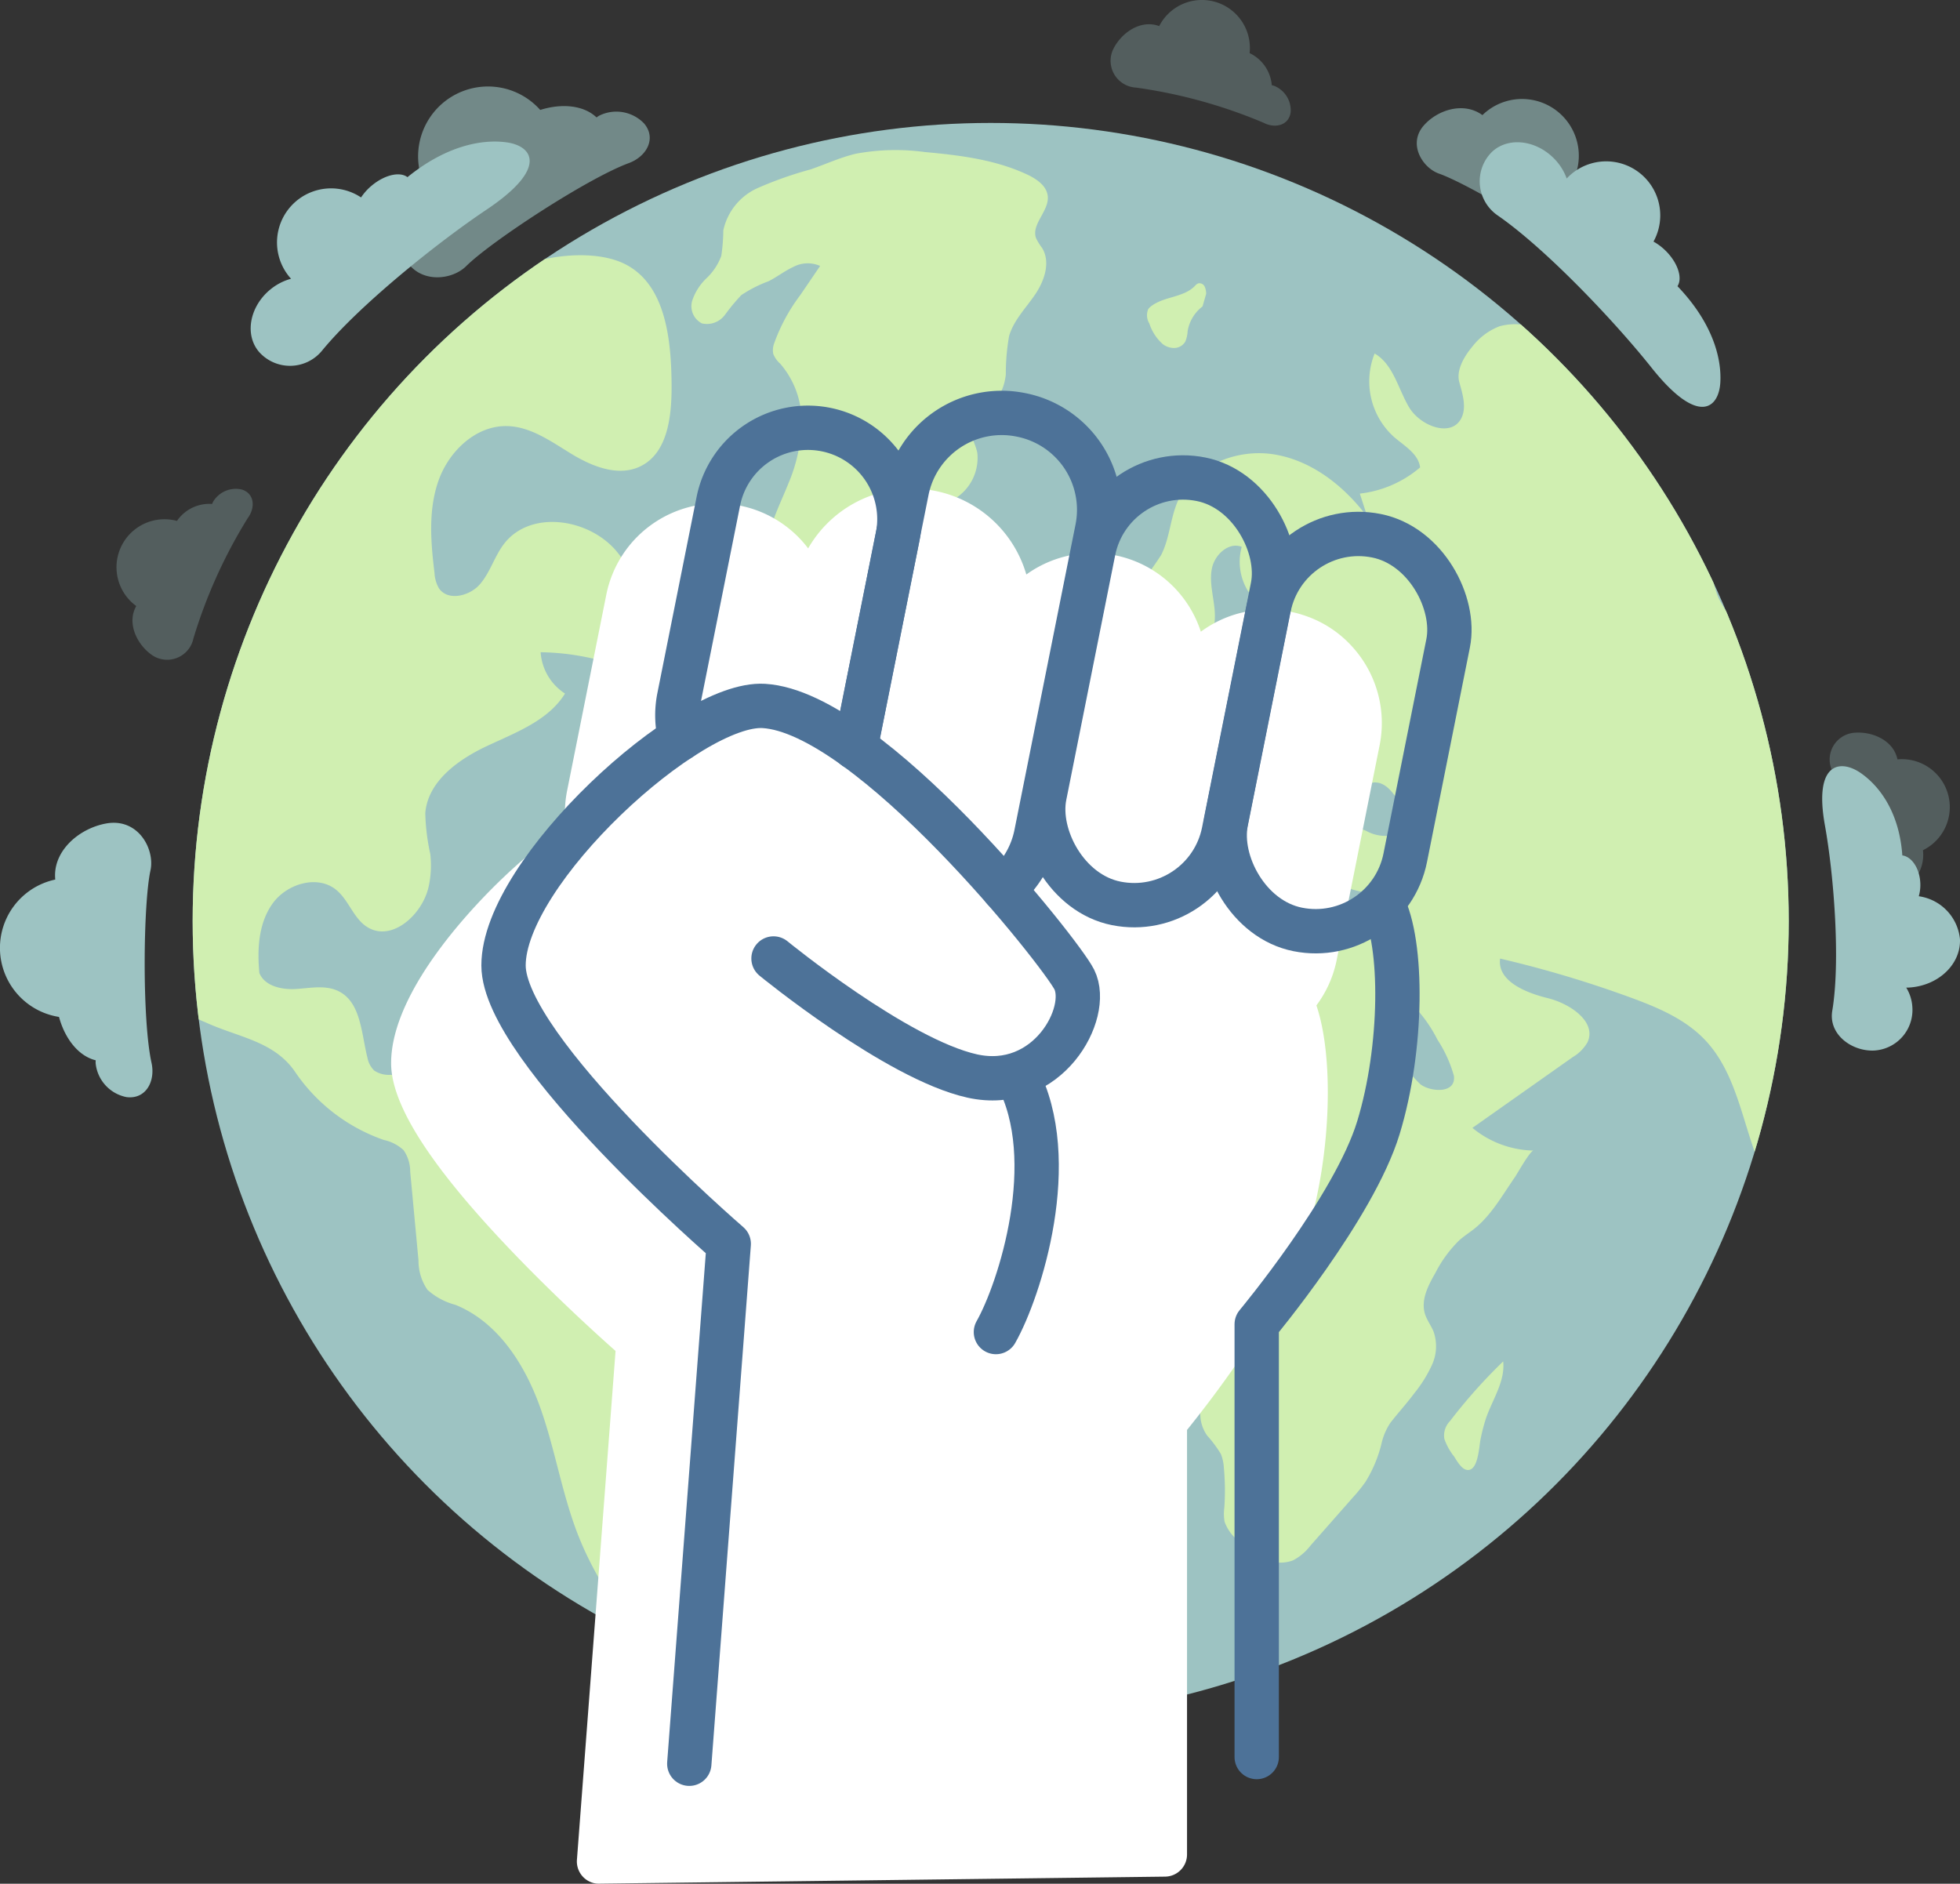 <svg xmlns="http://www.w3.org/2000/svg" xmlns:xlink="http://www.w3.org/1999/xlink" width="209.02" height="200.88" viewBox="0 0 209.02 200.88"><rect x="0" y="0" width="209.02" height="200.88" fill="#333333" stroke="none"/><defs><style>.a,.h{fill:none;}.b,.c,.d{fill:#9dc3c2;}.b{opacity:0.6;}.c{opacity:0.3;}.e{clip-path:url(#a);}.f{fill:#d0efb1;}.g{fill:#fff;}.h{stroke:#4d7298;stroke-linecap:round;stroke-linejoin:round;stroke-width:4.728px;}</style><clipPath id="a"><circle class="a" cx="85.104" cy="85.104" r="85.104" transform="translate(1945.839 1285.033)"/></clipPath></defs><g transform="translate(-1925.293 -1271.923)"><path class="b" d="M1989.151,1284.279c-.084.053-.163.11-.239.169-1.328-1.271-3.632-1.548-6.008-.8a7.452,7.452,0,0,0-12.545,7.574c-.127.066-.253.137-.376.215-2.378,1.511-2.8,4.985-1.726,7.588,1.324,3.2,5.114,2.907,6.755,1.275,2.636-2.62,12.935-9.364,17.336-10.982,1.9-.7,2.976-2.626,1.639-4.222A4.1,4.1,0,0,0,1989.151,1284.279Z"/><path class="c" d="M1947.99,1325.479c-.028.062-.052.125-.074.187a4.182,4.182,0,0,0-3.751,1.806,5.117,5.117,0,0,0-4.341,9.079c-.048.086-.093.174-.135.265-.794,1.764.272,3.919,1.873,5.006a2.866,2.866,0,0,0,4.359-1.817,53.911,53.911,0,0,1,5.8-12.842c.825-1.115.716-2.629-.653-3.04A2.815,2.815,0,0,0,1947.99,1325.479Z"/><path class="c" d="M2128.8,1366.609c-.02-.065-.043-.128-.068-.189a4.179,4.179,0,0,0,1.63-3.831,5.116,5.116,0,0,0-2.719-9.688c-.021-.1-.045-.193-.074-.289-.566-1.85-2.788-2.767-4.708-2.529a2.865,2.865,0,0,0-2.08,4.239,53.986,53.986,0,0,1,4.1,13.483c.115,1.383,1.2,2.45,2.5,1.857A2.817,2.817,0,0,0,2128.8,1366.609Z"/><path class="c" d="M2061.121,1281.058c-.066-.018-.131-.032-.2-.044a4.178,4.178,0,0,0-2.365-3.425,5.117,5.117,0,0,0-9.642-2.883c-.092-.034-.186-.065-.283-.091-1.866-.512-3.829.875-4.655,2.626a2.865,2.865,0,0,0,2.47,4.024,53.962,53.962,0,0,1,13.587,3.745c1.229.642,2.708.3,2.9-1.116A2.815,2.815,0,0,0,2061.121,1281.058Z"/><path class="b" d="M2095.218,1295.054c-.068-.041-.138-.078-.208-.112.4-1.346-.263-3.049-1.668-4.465a6.054,6.054,0,0,0-9.959-6.279c-.094-.067-.19-.132-.29-.192-1.941-1.166-4.532-.321-5.955,1.289-1.749,1.979-.137,4.532,1.615,5.143,2.813.981,11.357,5.963,14.124,8.509,1.192,1.1,2.943,1.216,3.564-.244A3.234,3.234,0,0,0,2095.218,1295.054Z"/><circle class="d" cx="85.104" cy="85.104" r="85.104" transform="translate(1945.839 1285.033)"/><g class="e"><path class="f" d="M1947.161,1380.923a8.186,8.186,0,0,1-3.507-2.561c-1.017-1.5-1.021-3.453-.9-5.264.609-9.365,3.477-18.415,6.325-27.357,2-6.275,4.032-12.628,7.555-18.191,2.182-3.445,3.279-7.458,5.978-10.515,5-5.669,9.537-11.292,15.81-15.514,3.366-2.265,9.9-3.256,13.527-1.433,4.31,2.168,4.921,7.962,4.964,12.786.029,3.323-.36,7.36-3.359,8.794-2.3,1.1-5.036.035-7.22-1.283s-4.376-2.95-6.926-3.024c-3.328-.095-6.217,2.644-7.338,5.779s-.845,6.58-.44,9.885a3.69,3.69,0,0,0,.46,1.615c.934,1.415,3.259.876,4.372-.4s1.567-3.017,2.609-4.355c2.837-3.641,9.1-2.675,12.026.891s3.241,8.611,2.694,13.194a26.58,26.58,0,0,0-10.843-2.495,5.692,5.692,0,0,0,2.6,4.409c-1.788,2.892-5.257,4.153-8.333,5.6s-6.307,3.771-6.568,7.161a22.776,22.776,0,0,0,.532,4.347,10.531,10.531,0,0,1-.172,3.474c-.654,2.988-3.911,5.93-6.521,4.335-1.491-.911-1.988-2.884-3.343-3.987-2-1.629-5.248-.653-6.762,1.438s-1.673,4.866-1.427,7.436c.581,1.413,2.407,1.8,3.933,1.7s3.148-.442,4.516.239c2.39,1.189,2.417,4.483,3.071,7.071a2.556,2.556,0,0,0,.727,1.389,2.806,2.806,0,0,0,1.727.457c6.78.239,13.7-.8,20.272.893a6.946,6.946,0,0,1,3.934,2.175,26.1,26.1,0,0,1,1.567,3.2c2.089,3.709,7.268,3.98,10.865,6.256a10.788,10.788,0,0,1,3.377,14.095c-1.325,2.227-3.5,4.008-4.152,6.517a24.148,24.148,0,0,0-.309,4.295c-.314,4.229-2.892,7.994-3.5,12.192-.655,4.545,1.055,9.069,1.464,13.643a2.538,2.538,0,0,1-.292,1.754c-.968,1.31-2.981-.015-3.976-1.3-3.5-4.538-7.047-9.152-9.169-14.477-1.791-4.492-2.507-9.345-4.151-13.893s-4.516-9.017-9-10.824a7.18,7.18,0,0,1-2.978-1.6,5.473,5.473,0,0,1-.957-3.126l-.885-9.474a3.991,3.991,0,0,0-.712-2.3,4.482,4.482,0,0,0-2.094-1.08,18.968,18.968,0,0,1-9.536-7.36C1954.412,1382.9,1950.621,1382.53,1947.161,1380.923Z"/><path class="f" d="M1970.935,1377.512a1.509,1.509,0,0,1-.428-.339,1.6,1.6,0,0,1-.162-1.2.487.487,0,0,1,.056-.2.4.4,0,0,1,.179-.141,2.024,2.024,0,0,1,1.884.3,9.4,9.4,0,0,0,1.692,1.04,5.628,5.628,0,0,0,1.389.227,3.463,3.463,0,0,1,1.36.335c1.729.949.228,2.162-1.139,1.887A15.351,15.351,0,0,1,1970.935,1377.512Z"/><path class="f" d="M1978.546,1380.387c.039.052.106-.062.05-.1s-.125.005-.178.043l2.619-.714a1.117,1.117,0,0,1,.529-.055c.481.106.594.731.6,1.223a.369.369,0,0,1-.056.252.352.352,0,0,1-.207.1,4.983,4.983,0,0,1-3.028-.32"/><path class="f" d="M2011.029,1336.673c-.334.946-1.778,1.005-2.522.332a4.646,4.646,0,0,1-1.143-2.722,16.277,16.277,0,0,1-.367-3.251c.058-2.633,1.37-5.046,2.347-7.491a17.428,17.428,0,0,0,1.427-6.6,9.343,9.343,0,0,0-2.28-6.24,2.743,2.743,0,0,1-.735-1.035,2.059,2.059,0,0,1,.1-1.138,19.261,19.261,0,0,1,2.787-5.145l2.11-3.1a3.277,3.277,0,0,0-2.893.123c-.909.421-1.7,1.055-2.6,1.506a13.774,13.774,0,0,0-2.914,1.483,22.148,22.148,0,0,0-1.758,2.124,2.384,2.384,0,0,1-2.442.89,2.056,2.056,0,0,1-1.033-2.421,5.86,5.86,0,0,1,1.53-2.4,6.264,6.264,0,0,0,1.572-2.381,19.879,19.879,0,0,0,.214-2.715,6.427,6.427,0,0,1,3.645-4.506,40.227,40.227,0,0,1,5.672-2c1.607-.553,3.16-1.279,4.814-1.669a23.139,23.139,0,0,1,7.385-.177c3.727.337,7.518.812,10.9,2.4,1.008.473,2.082,1.208,2.186,2.316.149,1.584-1.794,2.982-1.246,4.476a6.337,6.337,0,0,0,.644,1.039c.919,1.506.25,3.486-.739,4.946s-2.305,2.764-2.789,4.46a23.519,23.519,0,0,0-.345,4.079c-.141,1.361-.743,2.841-2.021,3.331a6.162,6.162,0,0,0-1.165.42,2.084,2.084,0,0,0-.632,2.261c.2.813.628,1.558.783,2.379a5.124,5.124,0,0,1-2.266,4.771,21.714,21.714,0,0,1-5.012,2.383c-3.933,1.6-7.687,4.12-9.7,7.86-.658,1.224-1.465,2.783-2.853,2.7a2.372,2.372,0,0,1-1.147-.445,4.517,4.517,0,0,1-1.732-4.962"/><path class="f" d="M2031.085,1330.3a2.475,2.475,0,0,0,.786.253c.264.086.522.367.394.614a.775.775,0,0,1-.331.26c-.553.322-.834.976-1.353,1.351a3.382,3.382,0,0,1-2.231.367,3.338,3.338,0,0,1-.81-.121,2.408,2.408,0,0,1-1.062-.77,2.628,2.628,0,0,1-.581-1.061,3.644,3.644,0,0,1,.481-2.345.756.756,0,0,1,.2-.289.771.771,0,0,1,.459-.114q1.5-.045,3.007-.019C2030.9,1328.441,2031.111,1329.442,2031.085,1330.3Z"/><path class="f" d="M2053.535,1304.6a4.164,4.164,0,0,0-1.591,2.652,3.333,3.333,0,0,1-.248,1.1,1.385,1.385,0,0,1-1.119.679,1.966,1.966,0,0,1-1.274-.405,5.005,5.005,0,0,1-1.443-2.21,1.682,1.682,0,0,1-.12-1.518,1.32,1.32,0,0,1,.311-.318c1.364-1.055,3.446-.917,4.654-2.147a1.045,1.045,0,0,1,.351-.283.607.607,0,0,1,.694.312,1.789,1.789,0,0,1,.17.8"/><path class="f" d="M2113.911,1348.1q-.847-2.523-1.839-4.993-1.1-2.748-2.385-5.42c-.326-.679-.791-1.29-1.1-1.958-.383-.822-.554-1.805-.854-2.666a50.353,50.353,0,0,0-4.823-10.088c-1.363-2.185-2.892-4.263-4.461-6.306q-2.083-2.712-4.264-5.349a17.122,17.122,0,0,0-3.844-3.728,6.156,6.156,0,0,0-5.128-.876,6.661,6.661,0,0,0-2.878,2.137c-.824.981-1.783,2.488-1.416,3.83.327,1.193.829,2.715.18,3.9-1.1,2.022-4.368.748-5.541-1.234s-1.679-4.57-3.67-5.728a7.981,7.981,0,0,0,2.071,8.905c1.107.956,2.6,1.79,2.777,3.242a11.953,11.953,0,0,1-6.427,2.793q.405,1.25.811,2.5c-2.455-3.283-5.914-6.03-9.961-6.683s-8.636,1.241-10.266,5c-.8,1.839-.86,3.948-1.772,5.732a37.883,37.883,0,0,1-2.907,3.911c-.923,1.341-1.509,3.14-.75,4.579s3.3,1.7,3.864.174c-.178,1.726,2.309,2.737,3.768,1.8s1.881-2.909,1.727-4.637c-.131-1.479-.583-2.969-.282-4.423s1.794-2.824,3.173-2.275a5.958,5.958,0,0,0,4.835,7.478,25.856,25.856,0,0,1-5.191,6.176,8.753,8.753,0,0,1-7.572,1.892,2.97,2.97,0,0,0-1.8-2.218,26.238,26.238,0,0,1-8.558,12.873l1.725.992c-.829,2.247-4.047,2.056-6.155,3.194a4.854,4.854,0,0,0-2.415,4.934,3.143,3.143,0,0,0,.932,2.016,11.431,11.431,0,0,1,1.5,1.03c1.344,1.294.051,3.08-.813,4.341a45.309,45.309,0,0,0-5.591,11.24,12.231,12.231,0,0,0-.808,4.253,14.2,14.2,0,0,0,1.981,5.826c1.584,3.084,3.6,6.507,7,7.188,2.585.518,5.142-.747,7.663-1.517s5.747-.83,7.268,1.323a4.891,4.891,0,0,0-.89,2.96,5.527,5.527,0,0,0,.879,1.95,19.886,19.886,0,0,1,2.743,10.03,11.271,11.271,0,0,1-.741,4.752,3.979,3.979,0,0,0,.32,4.059,12.922,12.922,0,0,1,1.468,1.972,4.7,4.7,0,0,1,.315,1.474,25.9,25.9,0,0,1,.046,4.268,4.88,4.88,0,0,0,.03,1.473,4.488,4.488,0,0,0,1.719,2.207,11.308,11.308,0,0,0,2.558,1.763,3.809,3.809,0,0,0,3.023.153,5.654,5.654,0,0,0,1.864-1.58l4.546-5.16a16.063,16.063,0,0,0,1.316-1.631,14.051,14.051,0,0,0,1.694-4.016,6.6,6.6,0,0,1,.961-2.281c.84-1.08,1.731-2.05,2.557-3.159a14.113,14.113,0,0,0,1.891-3.043,4.765,4.765,0,0,0,.168-3.5c-.26-.659-.716-1.233-.926-1.909-.462-1.484.34-3.037,1.116-4.383a13.253,13.253,0,0,1,2.564-3.493c.583-.51,1.251-.914,1.838-1.419,1.668-1.431,2.838-3.515,4.077-5.3.246-.356,1.633-2.833,1.982-2.827a10.54,10.54,0,0,1-6.516-2.419l10.705-7.552a4.347,4.347,0,0,0,1.56-1.565c1.029-2.2-1.867-4.138-4.226-4.718s-5.407-1.812-5.089-4.22a119.26,119.26,0,0,1,13.851,4.13c2.911,1.063,5.876,2.3,8.008,4.554,4.18,4.41,4.092,11.428,7.458,16.486.609.915,1.552,1.847,2.633,1.648,1.341-.246,1.751-1.94,1.859-3.3C2120.4,1380.992,2119.238,1363.955,2113.911,1348.1Zm-47.534,10.5a2.946,2.946,0,0,1,1.545-.763,4.705,4.705,0,0,0,2.91-1.727,2.617,2.617,0,0,1,.283-.426,1.157,1.157,0,0,1,.9-.318c1.059.049,1.8,1.036,2.372,1.926q.821,1.265,1.64,2.53a7.929,7.929,0,0,1-.725.585,4.213,4.213,0,0,1-4.306.126c-1.456-.684-2.89-.114-4.457.028A1.447,1.447,0,0,1,2066.377,1358.607Zm2.971,12.384a20,20,0,0,1-7.241-.041,5.652,5.652,0,0,0-1.948-.173,1.627,1.627,0,0,0-1.4,1.2c-.083.5.111,1.142-.307,1.429a1.069,1.069,0,0,1-1.019-.091,13.8,13.8,0,0,0-2.838-1.125,3.187,3.187,0,0,1-1.139-.321,9.594,9.594,0,0,1-.838-.968,3.023,3.023,0,0,0-.165-.4,1.89,1.89,0,0,0-.3-.358,20.2,20.2,0,0,1-2.194-2.655q-4.4.234-8.8.124a8.15,8.15,0,0,1,1.248-3.231,3.831,3.831,0,0,1,1.3-1.3,9.339,9.339,0,0,0,1.065-.528c.514-.371.817-1.042,1.421-1.233.72-.228,1.435.349,1.9.939s.936,1.291,1.674,1.447a11.078,11.078,0,0,0,.14-2.059,1.9,1.9,0,0,1,2.113.807,13.137,13.137,0,0,1,1.065,2.187,2.611,2.611,0,0,0,1.738,1.575.718.718,0,0,0,.5-.067.913.913,0,0,0,.272-.33l.833-1.416c.2-.341.452-.717.843-.775a1.307,1.307,0,0,1,1.03.526,5.8,5.8,0,0,0,2.038,1.613,1.63,1.63,0,0,0,2.147-.891,3.465,3.465,0,0,1,.154-.794.959.959,0,0,1,1.116-.38,3.233,3.233,0,0,1,1.078.671,13.575,13.575,0,0,0,6.867,2.85c.389.044.857.127,1,.492a1.046,1.046,0,0,1-.079.713,4.61,4.61,0,0,1-.644,1.324A4.156,4.156,0,0,1,2069.348,1370.991Zm7.356,16.5a10.828,10.828,0,0,1-2.579-3.805,18.852,18.852,0,0,1-.676-2.02l-1.458-4.981a2.864,2.864,0,0,0,1.4-.094,1.238,1.238,0,0,1,1.285.356,2.315,2.315,0,0,1,.2.644,4.416,4.416,0,0,0,1.292,1.735,14.9,14.9,0,0,1,2.422,3.48,13.72,13.72,0,0,1,1.751,3.848C2080.6,1388.645,2077.694,1388.354,2076.7,1387.494Z"/><path class="f" d="M2038.609,1349.324a2.718,2.718,0,0,0,.142-2.175c-.254-.583-.784-1-1.082-1.564-.672-1.268-.009-2.8.65-4.077a.578.578,0,0,1,.241-.286c.217-.1.446.1.595.284a8.288,8.288,0,0,1,1.695,3.647,6.6,6.6,0,0,0,.255,1.125c.435,1.145,1.683,1.79,2.014,2.99.37,1.339-.839,2.048-1.75,2.777-.882.706-3.506,3.032-4.291,1.116C2036.5,1351.759,2038.079,1350.491,2038.609,1349.324Z"/><path class="f" d="M2033.879,1346.537a1.019,1.019,0,0,1,.519-.206,3.625,3.625,0,0,1,2.337.4.974.974,0,0,1,.334.268c.827,1.158-.7,3.075-1.941,3.013C2033.68,1349.945,2032.762,1347.531,2033.879,1346.537Z"/><path class="f" d="M2079.323,1425.368a2.194,2.194,0,0,1,.593-1.889,57.189,57.189,0,0,1,5.681-6.376c.228,2.142-1.158,4.077-1.851,6.116a19.556,19.556,0,0,0-.552,2.136c-.182.833-.252,3.635-1.549,3.3-.549-.143-1.015-1-1.3-1.435A6.324,6.324,0,0,1,2079.323,1425.368Z"/></g><path class="g" d="M2069.69,1341.1a11.906,11.906,0,0,0-5.283-3.54,12.073,12.073,0,0,0-10.586,1.4c-.158.105-.313.215-.466.327a12.157,12.157,0,0,0-1.449-2.992,12.11,12.11,0,0,0-16.8-3.358c-.123.081-.242.167-.362.253a12.7,12.7,0,0,0-9.7-8.914l-.072-.015a12.707,12.707,0,0,0-13.495,6.141,12.11,12.11,0,0,0-21.527,4.941l-4.179,20.9a12.077,12.077,0,0,0-.151,3.782,59.574,59.574,0,0,0-6.5,5.333c-2.845,2.683-12.125,12.051-12.117,19.951.005,4.408,4.147,10.9,12.665,19.835,4.71,4.943,9.357,9.152,11.269,10.846l-4.119,54.265a2.381,2.381,0,0,0,1.67,2.448,2.216,2.216,0,0,0,.688.095h.029l60.341-.751a2.364,2.364,0,0,0,2.335-2.363v-45.273c2.237-2.767,10.5-13.316,12.875-21.112,2.486-8.152,2.818-18.6.921-24.158a12.033,12.033,0,0,0,2.168-4.863l4.572-22.865A12.079,12.079,0,0,0,2069.69,1341.1Z"/><path class="h" d="M2031.5,1413.973c2.536-4.475,7.011-18.348,2.237-27.3"/><path class="h" d="M1997.851,1350.679a9.7,9.7,0,0,1-.131-4.4l4.178-20.9a9.748,9.748,0,0,1,11.471-7.648h0a9.748,9.748,0,0,1,7.647,11.47l-4.178,20.9a9.875,9.875,0,0,1-.42,1.483"/><rect class="h" width="19.496" height="46.106" rx="9.748" transform="matrix(0.981, 0.196, -0.196, 0.981, 2043.807, 1321.12)"/><rect class="h" width="19.496" height="42.814" rx="9.748" transform="translate(2062.519 1327.143) rotate(11.307)"/><path class="h" d="M2016.515,1351.657l5.479-27.4a10.321,10.321,0,0,1,12.145-8.1l.07.014a10.32,10.32,0,0,1,8.1,12.144l-6.507,32.544a10.273,10.273,0,0,1-3.475,5.873"/><path class="h" d="M2059.312,1459.294v-46.152s10.387-12.459,12.978-20.958c2.6-8.519,2.651-19.674.446-23.9"/><path class="h" d="M1998.8,1460.009l4.208-55.442s-24.007-20.715-24.017-29.686c-.01-9.995,19.794-28.151,27.755-27.676,11.329.676,31.682,26.316,33.109,29.168,1.79,3.58-2.835,12.083-10.89,10.293s-21.183-12.531-21.183-12.531"/><path class="d" d="M1968.746,1290.816c-.818-.63-2.474-.246-3.866.945a5.85,5.85,0,0,0-1.083,1.217,5.766,5.766,0,0,0-7.579,8.546c.038.044.079.082.118.124a5.873,5.873,0,0,0-2.206,1.141l-.1.081c-2.149,1.839-2.648,4.784-1.113,6.579a4.417,4.417,0,0,0,6.7-.108c3.872-4.74,12.151-11.434,17.555-15.055,6.683-4.478,4.869-6.8,2.173-7.179S1972.826,1287.5,1968.746,1290.816Z"/><path class="d" d="M2104.184,1302.443c.561-.867.043-2.486-1.258-3.776a5.9,5.9,0,0,0-1.3-.98,5.766,5.766,0,0,0-9.139-6.852c-.041.041-.075.085-.114.127a5.882,5.882,0,0,0-1.317-2.1c-.03-.03-.059-.06-.09-.09-2.008-1.992-4.984-2.247-6.647-.57a4.418,4.418,0,0,0,.657,6.672c5.042,3.469,12.392,11.172,16.444,16.261,5.01,6.294,7.176,4.3,7.333,1.577S2107.826,1306.237,2104.184,1302.443Z"/><path class="d" d="M2128.162,1363.144c1.017.14,1.854,1.4,1.919,2.965a4.322,4.322,0,0,1-.164,1.39,5.122,5.122,0,0,1,4.392,4.571c.112,2.725-2.377,5.041-5.56,5.172-.057,0-.113,0-.17,0a4.457,4.457,0,0,1,.652,2.045c0,.036,0,.072.006.108a4.332,4.332,0,0,1-4.092,4.558c-2.36.1-4.879-1.707-4.453-4.242.872-5.2.2-14.289-.786-19.784-1.223-6.8,1.715-7.029,3.817-5.571S2127.846,1358.652,2128.162,1363.144Z"/><path class="d" d="M1935.49,1385.286c0-.1,0-.2.013-.293-1.786-.431-3.263-2.222-3.918-4.625a7.451,7.451,0,0,1-.4-14.648c-.012-.143-.02-.287-.021-.433-.012-2.817,2.683-5.051,5.456-5.549,3.409-.612,5.208,2.737,4.72,5-.784,3.633-.9,15.943.111,20.522.437,1.972-.605,3.922-2.669,3.658A4.1,4.1,0,0,1,1935.49,1385.286Z"/></g></svg>